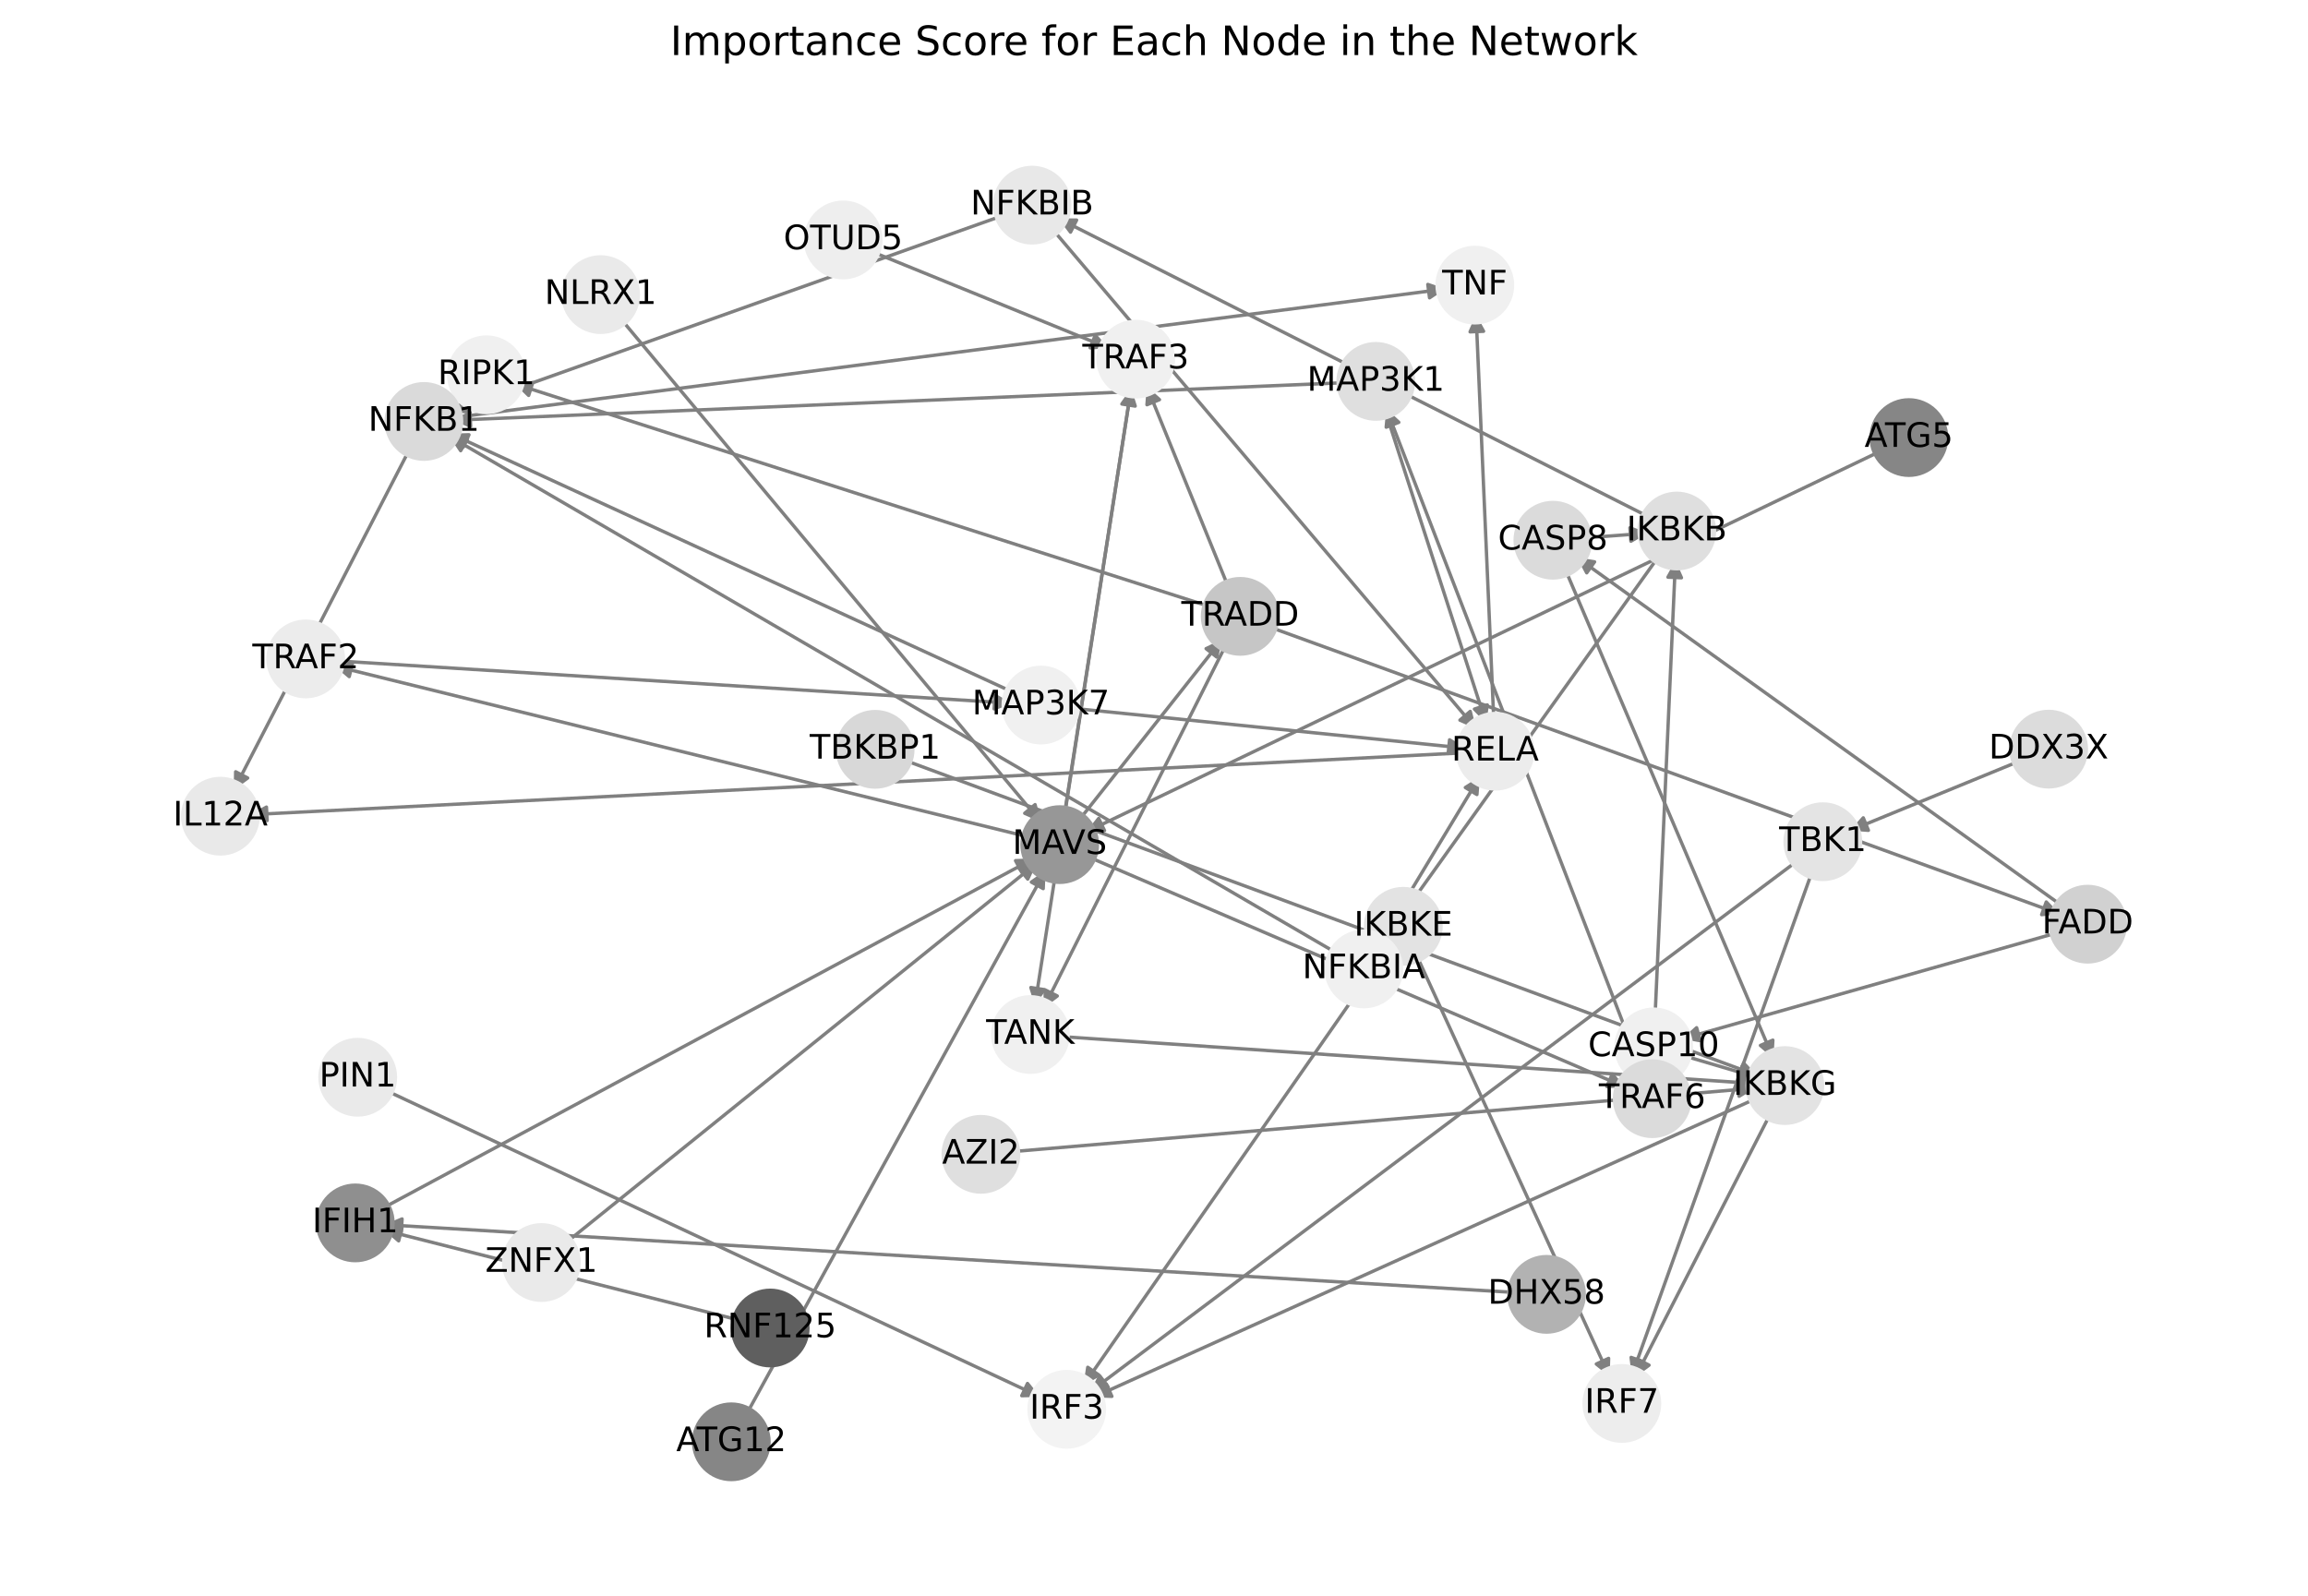 <?xml version="1.0" encoding="utf-8" standalone="no"?>
<!DOCTYPE svg PUBLIC "-//W3C//DTD SVG 1.1//EN"
  "http://www.w3.org/Graphics/SVG/1.1/DTD/svg11.dtd">
<!-- Created with matplotlib (https://matplotlib.org/) -->
<svg height="473.038pt" version="1.1" viewBox="0 0 684 473.038" width="684pt" xmlns="http://www.w3.org/2000/svg" xmlns:xlink="http://www.w3.org/1999/xlink">
 <defs>
  <style type="text/css">*{stroke-linecap:butt;stroke-linejoin:round;}</style>
 </defs>
 <g id="figure_1">
  <g id="patch_1">
   <path d="M 0 473.038 
L 684 473.038 
L 684 0 
L 0 0 
z
" style="fill:#ffffff;"/>
  </g>
  <g id="axes_1">
   <g id="patch_2">
    <path clip-path="url(#pc3b0d97b57)" d="M 112.914 358.37 
Q 209.669 306.407 305.438 254.972 
" style="fill:none;stroke:#808080;stroke-linecap:round;"/>
    <path clip-path="url(#pc3b0d97b57)" d="M 300.968 255.102 
L 305.438 254.972 
L 302.861 258.626 
L 300.968 255.102 
z
" style="fill:#808080;stroke:#808080;stroke-linecap:round;"/>
   </g>
   <g id="patch_3">
    <path clip-path="url(#pc3b0d97b57)" d="M 219.861 391.493 
Q 166.77 378.044 114.764 364.869 
" style="fill:none;stroke:#808080;stroke-linecap:round;"/>
    <path clip-path="url(#pc3b0d97b57)" d="M 118.15 367.79 
L 114.764 364.869 
L 119.132 363.913 
L 118.15 367.79 
z
" style="fill:#808080;stroke:#808080;stroke-linecap:round;"/>
   </g>
   <g id="patch_4">
    <path clip-path="url(#pc3b0d97b57)" d="M 315.39 241.788 
Q 325.317 178.394 335.071 116.105 
" style="fill:none;stroke:#808080;stroke-linecap:round;"/>
    <path clip-path="url(#pc3b0d97b57)" d="M 332.476 119.747 
L 335.071 116.105 
L 336.428 120.366 
L 332.476 119.747 
z
" style="fill:#808080;stroke:#808080;stroke-linecap:round;"/>
   </g>
   <g id="patch_5">
    <path clip-path="url(#pc3b0d97b57)" d="M 319.42 243.556 
Q 340.801 216.519 361.488 190.359 
" style="fill:none;stroke:#808080;stroke-linecap:round;"/>
    <path clip-path="url(#pc3b0d97b57)" d="M 357.438 192.256 
L 361.488 190.359 
L 360.576 194.737 
L 357.438 192.256 
z
" style="fill:#808080;stroke:#808080;stroke-linecap:round;"/>
   </g>
   <g id="patch_6">
    <path clip-path="url(#pc3b0d97b57)" d="M 305.639 248.275 
Q 202.324 222.825 100.094 197.643 
" style="fill:none;stroke:#808080;stroke-linecap:round;"/>
    <path clip-path="url(#pc3b0d97b57)" d="M 103.5 200.542 
L 100.094 197.643 
L 104.456 196.658 
L 103.5 200.542 
z
" style="fill:#808080;stroke:#808080;stroke-linecap:round;"/>
   </g>
   <g id="patch_7">
    <path clip-path="url(#pc3b0d97b57)" d="M 322.011 253.76 
Q 401.854 287.998 480.669 321.795 
" style="fill:none;stroke:#808080;stroke-linecap:round;"/>
    <path clip-path="url(#pc3b0d97b57)" d="M 477.781 318.381 
L 480.669 321.795 
L 476.205 322.057 
L 477.781 318.381 
z
" style="fill:#808080;stroke:#808080;stroke-linecap:round;"/>
   </g>
   <g id="patch_8">
    <path clip-path="url(#pc3b0d97b57)" d="M 257.906 74.389 
Q 293.234 88.783 327.526 102.756 
" style="fill:none;stroke:#808080;stroke-linecap:round;"/>
    <path clip-path="url(#pc3b0d97b57)" d="M 324.577 99.395 
L 327.526 102.756 
L 323.067 103.099 
L 324.577 99.395 
z
" style="fill:#808080;stroke:#808080;stroke-linecap:round;"/>
   </g>
   <g id="patch_9">
    <path clip-path="url(#pc3b0d97b57)" d="M 335.249 115.002 
Q 320.974 206.535 306.871 296.963 
" style="fill:none;stroke:#808080;stroke-linecap:round;"/>
    <path clip-path="url(#pc3b0d97b57)" d="M 309.463 293.319 
L 306.871 296.963 
L 305.511 292.703 
L 309.463 293.319 
z
" style="fill:#808080;stroke:#808080;stroke-linecap:round;"/>
   </g>
   <g id="patch_10">
    <path clip-path="url(#pc3b0d97b57)" d="M 410.932 281.659 
Q 366.01 346.135 321.726 409.693 
" style="fill:none;stroke:#808080;stroke-linecap:round;"/>
    <path clip-path="url(#pc3b0d97b57)" d="M 325.654 407.555 
L 321.726 409.693 
L 322.372 405.268 
L 325.654 407.555 
z
" style="fill:#808080;stroke:#808080;stroke-linecap:round;"/>
   </g>
   <g id="patch_11">
    <path clip-path="url(#pc3b0d97b57)" d="M 419.49 282.43 
Q 448.266 345.27 476.576 407.094 
" style="fill:none;stroke:#808080;stroke-linecap:round;"/>
    <path clip-path="url(#pc3b0d97b57)" d="M 476.729 402.624 
L 476.576 407.094 
L 473.093 404.29 
L 476.729 402.624 
z
" style="fill:#808080;stroke:#808080;stroke-linecap:round;"/>
   </g>
   <g id="patch_12">
    <path clip-path="url(#pc3b0d97b57)" d="M 314.005 307.211 
Q 417.159 314.195 519.198 321.103 
" style="fill:none;stroke:#808080;stroke-linecap:round;"/>
    <path clip-path="url(#pc3b0d97b57)" d="M 515.342 318.838 
L 519.198 321.103 
L 515.072 322.829 
L 515.342 318.838 
z
" style="fill:#808080;stroke:#808080;stroke-linecap:round;"/>
   </g>
   <g id="patch_13">
    <path clip-path="url(#pc3b0d97b57)" d="M 299.328 341.402 
Q 409.827 331.952 519.212 322.597 
" style="fill:none;stroke:#808080;stroke-linecap:round;"/>
    <path clip-path="url(#pc3b0d97b57)" d="M 515.056 320.946 
L 519.212 322.597 
L 515.397 324.931 
L 515.056 320.946 
z
" style="fill:#808080;stroke:#808080;stroke-linecap:round;"/>
   </g>
   <g id="patch_14">
    <path clip-path="url(#pc3b0d97b57)" d="M 267.482 225.102 
Q 394.159 271.932 519.788 318.375 
" style="fill:none;stroke:#808080;stroke-linecap:round;"/>
    <path clip-path="url(#pc3b0d97b57)" d="M 516.729 315.112 
L 519.788 318.375 
L 515.342 318.864 
L 516.729 315.112 
z
" style="fill:#808080;stroke:#808080;stroke-linecap:round;"/>
   </g>
   <g id="patch_15">
    <path clip-path="url(#pc3b0d97b57)" d="M 611.66 268.874 
Q 539.456 217.025 468.16 165.827 
" style="fill:none;stroke:#808080;stroke-linecap:round;"/>
    <path clip-path="url(#pc3b0d97b57)" d="M 470.243 169.784 
L 468.16 165.827 
L 472.576 166.535 
L 470.243 169.784 
z
" style="fill:#808080;stroke:#808080;stroke-linecap:round;"/>
   </g>
   <g id="patch_16">
    <path clip-path="url(#pc3b0d97b57)" d="M 610.362 276.282 
Q 554.397 292.107 499.507 307.628 
" style="fill:none;stroke:#808080;stroke-linecap:round;"/>
    <path clip-path="url(#pc3b0d97b57)" d="M 503.9 308.464 
L 499.507 307.628 
L 502.812 304.615 
L 503.9 308.464 
z
" style="fill:#808080;stroke:#808080;stroke-linecap:round;"/>
   </g>
   <g id="patch_17">
    <path clip-path="url(#pc3b0d97b57)" d="M 468.852 159.481 
Q 478.575 158.761 487.182 158.123 
" style="fill:none;stroke:#808080;stroke-linecap:round;"/>
    <path clip-path="url(#pc3b0d97b57)" d="M 483.045 156.424 
L 487.182 158.123 
L 483.341 160.413 
L 483.045 156.424 
z
" style="fill:#808080;stroke:#808080;stroke-linecap:round;"/>
   </g>
   <g id="patch_18">
    <path clip-path="url(#pc3b0d97b57)" d="M 463.605 168.091 
Q 494.585 240.942 525.129 312.765 
" style="fill:none;stroke:#808080;stroke-linecap:round;"/>
    <path clip-path="url(#pc3b0d97b57)" d="M 525.404 308.301 
L 525.129 312.765 
L 521.723 309.867 
L 525.404 308.301 
z
" style="fill:#808080;stroke:#808080;stroke-linecap:round;"/>
   </g>
   <g id="patch_19">
    <path clip-path="url(#pc3b0d97b57)" d="M 490.483 301.634 
Q 493.514 233.842 496.495 167.166 
" style="fill:none;stroke:#808080;stroke-linecap:round;"/>
    <path clip-path="url(#pc3b0d97b57)" d="M 494.318 171.073 
L 496.495 167.166 
L 498.314 171.251 
L 494.318 171.073 
z
" style="fill:#808080;stroke:#808080;stroke-linecap:round;"/>
   </g>
   <g id="patch_20">
    <path clip-path="url(#pc3b0d97b57)" d="M 498.402 312.742 
Q 509.526 316.027 519.577 318.995 
" style="fill:none;stroke:#808080;stroke-linecap:round;"/>
    <path clip-path="url(#pc3b0d97b57)" d="M 516.307 315.944 
L 519.577 318.995 
L 515.175 319.78 
L 516.307 315.944 
z
" style="fill:#808080;stroke:#808080;stroke-linecap:round;"/>
   </g>
   <g id="patch_21">
    <path clip-path="url(#pc3b0d97b57)" d="M 486.541 317.567 
Q 448.69 219.345 411.242 122.165 
" style="fill:none;stroke:#808080;stroke-linecap:round;"/>
    <path clip-path="url(#pc3b0d97b57)" d="M 410.814 126.617 
L 411.242 122.165 
L 414.546 125.179 
L 410.814 126.617 
z
" style="fill:#808080;stroke:#808080;stroke-linecap:round;"/>
   </g>
   <g id="patch_22">
    <path clip-path="url(#pc3b0d97b57)" d="M 489.203 153.493 
Q 401.4 109.103 314.595 65.218 
" style="fill:none;stroke:#808080;stroke-linecap:round;"/>
    <path clip-path="url(#pc3b0d97b57)" d="M 317.262 68.807 
L 314.595 65.218 
L 319.067 65.237 
L 317.262 68.807 
z
" style="fill:#808080;stroke:#808080;stroke-linecap:round;"/>
   </g>
   <g id="patch_23">
    <path clip-path="url(#pc3b0d97b57)" d="M 491.896 164.446 
Q 450.555 222.295 409.865 279.234 
" style="fill:none;stroke:#808080;stroke-linecap:round;"/>
    <path clip-path="url(#pc3b0d97b57)" d="M 413.818 277.143 
L 409.865 279.234 
L 410.563 274.817 
L 413.818 277.143 
z
" style="fill:#808080;stroke:#808080;stroke-linecap:round;"/>
   </g>
   <g id="patch_24">
    <path clip-path="url(#pc3b0d97b57)" d="M 521.061 325.323 
Q 422.546 369.74 325.05 413.698 
" style="fill:none;stroke:#808080;stroke-linecap:round;"/>
    <path clip-path="url(#pc3b0d97b57)" d="M 329.519 413.877 
L 325.05 413.698 
L 327.875 410.23 
L 329.519 413.877 
z
" style="fill:#808080;stroke:#808080;stroke-linecap:round;"/>
   </g>
   <g id="patch_25">
    <path clip-path="url(#pc3b0d97b57)" d="M 525.003 329.473 
Q 504.8 368.873 485.107 407.279 
" style="fill:none;stroke:#808080;stroke-linecap:round;"/>
    <path clip-path="url(#pc3b0d97b57)" d="M 488.712 404.632 
L 485.107 407.279 
L 485.153 402.807 
L 488.712 404.632 
z
" style="fill:#808080;stroke:#808080;stroke-linecap:round;"/>
   </g>
   <g id="patch_26">
    <path clip-path="url(#pc3b0d97b57)" d="M 533.287 254.682 
Q 428.176 333.599 323.958 411.844 
" style="fill:none;stroke:#808080;stroke-linecap:round;"/>
    <path clip-path="url(#pc3b0d97b57)" d="M 328.358 411.042 
L 323.958 411.844 
L 325.956 407.843 
L 328.358 411.042 
z
" style="fill:#808080;stroke:#808080;stroke-linecap:round;"/>
   </g>
   <g id="patch_27">
    <path clip-path="url(#pc3b0d97b57)" d="M 537.294 257.637 
Q 510.429 332.731 483.94 406.773 
" style="fill:none;stroke:#808080;stroke-linecap:round;"/>
    <path clip-path="url(#pc3b0d97b57)" d="M 487.17 403.681 
L 483.94 406.773 
L 483.404 402.333 
L 487.17 403.681 
z
" style="fill:#808080;stroke:#808080;stroke-linecap:round;"/>
   </g>
   <g id="patch_28">
    <path clip-path="url(#pc3b0d97b57)" d="M 449.685 383.127 
Q 281.808 373.057 115.048 363.053 
" style="fill:none;stroke:#808080;stroke-linecap:round;"/>
    <path clip-path="url(#pc3b0d97b57)" d="M 118.921 365.289 
L 115.048 363.053 
L 119.161 361.297 
L 118.921 365.289 
z
" style="fill:#808080;stroke:#808080;stroke-linecap:round;"/>
   </g>
   <g id="patch_29">
    <path clip-path="url(#pc3b0d97b57)" d="M 557.909 133.439 
Q 439.885 190.021 322.869 246.119 
" style="fill:none;stroke:#808080;stroke-linecap:round;"/>
    <path clip-path="url(#pc3b0d97b57)" d="M 327.34 246.193 
L 322.869 246.119 
L 325.611 242.586 
L 327.34 246.193 
z
" style="fill:#808080;stroke:#808080;stroke-linecap:round;"/>
   </g>
   <g id="patch_30">
    <path clip-path="url(#pc3b0d97b57)" d="M 220.901 419.764 
Q 265.389 338.849 309.34 258.914 
" style="fill:none;stroke:#808080;stroke-linecap:round;"/>
    <path clip-path="url(#pc3b0d97b57)" d="M 305.66 261.455 
L 309.34 258.914 
L 309.165 263.382 
L 305.66 261.455 
z
" style="fill:#808080;stroke:#808080;stroke-linecap:round;"/>
   </g>
   <g id="patch_31">
    <path clip-path="url(#pc3b0d97b57)" d="M 183.551 93.974 
Q 246.026 168.835 307.784 242.838 
" style="fill:none;stroke:#808080;stroke-linecap:round;"/>
    <path clip-path="url(#pc3b0d97b57)" d="M 306.757 238.486 
L 307.784 242.838 
L 303.686 241.049 
L 306.757 238.486 
z
" style="fill:#808080;stroke:#808080;stroke-linecap:round;"/>
   </g>
   <g id="patch_32">
    <path clip-path="url(#pc3b0d97b57)" d="M 113.855 322.97 
Q 211.074 368.507 307.28 413.569 
" style="fill:none;stroke:#808080;stroke-linecap:round;"/>
    <path clip-path="url(#pc3b0d97b57)" d="M 304.506 410.061 
L 307.28 413.569 
L 302.81 413.684 
L 304.506 410.061 
z
" style="fill:#808080;stroke:#808080;stroke-linecap:round;"/>
   </g>
   <g id="patch_33">
    <path clip-path="url(#pc3b0d97b57)" d="M 364.295 174.662 
Q 352.069 144.566 340.264 115.506 
" style="fill:none;stroke:#808080;stroke-linecap:round;"/>
    <path clip-path="url(#pc3b0d97b57)" d="M 339.916 119.964 
L 340.264 115.506 
L 343.622 118.459 
L 339.916 119.964 
z
" style="fill:#808080;stroke:#808080;stroke-linecap:round;"/>
   </g>
   <g id="patch_34">
    <path clip-path="url(#pc3b0d97b57)" d="M 363.67 190.43 
Q 336.459 244.657 309.749 297.886 
" style="fill:none;stroke:#808080;stroke-linecap:round;"/>
    <path clip-path="url(#pc3b0d97b57)" d="M 313.331 295.208 
L 309.749 297.886 
L 309.756 293.414 
L 313.331 295.208 
z
" style="fill:#808080;stroke:#808080;stroke-linecap:round;"/>
   </g>
   <g id="patch_35">
    <path clip-path="url(#pc3b0d97b57)" d="M 375.698 185.646 
Q 493.127 228.307 609.505 270.587 
" style="fill:none;stroke:#808080;stroke-linecap:round;"/>
    <path clip-path="url(#pc3b0d97b57)" d="M 606.428 267.342 
L 609.505 270.587 
L 605.062 271.101 
L 606.428 267.342 
z
" style="fill:#808080;stroke:#808080;stroke-linecap:round;"/>
   </g>
   <g id="patch_36">
    <path clip-path="url(#pc3b0d97b57)" d="M 359.309 180.044 
Q 255.859 146.889 153.473 114.074 
" style="fill:none;stroke:#808080;stroke-linecap:round;"/>
    <path clip-path="url(#pc3b0d97b57)" d="M 156.671 117.199 
L 153.473 114.074 
L 157.892 113.39 
L 156.671 117.199 
z
" style="fill:#808080;stroke:#808080;stroke-linecap:round;"/>
   </g>
   <g id="patch_37">
    <path clip-path="url(#pc3b0d97b57)" d="M 599.126 225.33 
Q 573.676 235.764 549.261 245.774 
" style="fill:none;stroke:#808080;stroke-linecap:round;"/>
    <path clip-path="url(#pc3b0d97b57)" d="M 553.721 246.107 
L 549.261 245.774 
L 552.203 242.406 
L 553.721 246.107 
z
" style="fill:#808080;stroke:#808080;stroke-linecap:round;"/>
   </g>
   <g id="patch_38">
    <path clip-path="url(#pc3b0d97b57)" d="M 399.07 113.407 
Q 266.673 118.983 135.393 124.511 
" style="fill:none;stroke:#808080;stroke-linecap:round;"/>
    <path clip-path="url(#pc3b0d97b57)" d="M 139.474 126.341 
L 135.393 124.511 
L 139.306 122.345 
L 139.474 126.341 
z
" style="fill:#808080;stroke:#808080;stroke-linecap:round;"/>
   </g>
   <g id="patch_39">
    <path clip-path="url(#pc3b0d97b57)" d="M 410.385 121.282 
Q 425.414 167.852 440.1 213.358 
" style="fill:none;stroke:#808080;stroke-linecap:round;"/>
    <path clip-path="url(#pc3b0d97b57)" d="M 440.774 208.938 
L 440.1 213.358 
L 436.968 210.166 
L 440.774 208.938 
z
" style="fill:#808080;stroke:#808080;stroke-linecap:round;"/>
   </g>
   <g id="patch_40">
    <path clip-path="url(#pc3b0d97b57)" d="M 99.24 195.846 
Q 199.541 202.14 298.726 208.364 
" style="fill:none;stroke:#808080;stroke-linecap:round;"/>
    <path clip-path="url(#pc3b0d97b57)" d="M 294.86 206.117 
L 298.726 208.364 
L 294.609 210.109 
L 294.86 206.117 
z
" style="fill:#808080;stroke:#808080;stroke-linecap:round;"/>
   </g>
   <g id="patch_41">
    <path clip-path="url(#pc3b0d97b57)" d="M 300.614 205.358 
Q 217.055 166.949 134.512 129.006 
" style="fill:none;stroke:#808080;stroke-linecap:round;"/>
    <path clip-path="url(#pc3b0d97b57)" d="M 137.311 132.494 
L 134.512 129.006 
L 138.981 128.86 
L 137.311 132.494 
z
" style="fill:#808080;stroke:#808080;stroke-linecap:round;"/>
   </g>
   <g id="patch_42">
    <path clip-path="url(#pc3b0d97b57)" d="M 317.1 209.852 
Q 375.792 215.819 433.372 221.672 
" style="fill:none;stroke:#808080;stroke-linecap:round;"/>
    <path clip-path="url(#pc3b0d97b57)" d="M 429.595 219.278 
L 433.372 221.672 
L 429.19 223.257 
L 429.595 219.278 
z
" style="fill:#808080;stroke:#808080;stroke-linecap:round;"/>
   </g>
   <g id="patch_43">
    <path clip-path="url(#pc3b0d97b57)" d="M 167.183 368.775 
Q 237.245 312.279 306.436 256.486 
" style="fill:none;stroke:#808080;stroke-linecap:round;"/>
    <path clip-path="url(#pc3b0d97b57)" d="M 302.067 257.44 
L 306.436 256.486 
L 304.578 260.554 
L 302.067 257.44 
z
" style="fill:#808080;stroke:#808080;stroke-linecap:round;"/>
   </g>
   <g id="patch_44">
    <path clip-path="url(#pc3b0d97b57)" d="M 134.214 123.808 
Q 281.347 104.718 427.37 85.771 
" style="fill:none;stroke:#808080;stroke-linecap:round;"/>
    <path clip-path="url(#pc3b0d97b57)" d="M 423.146 84.302 
L 427.37 85.771 
L 423.661 88.269 
L 423.146 84.302 
z
" style="fill:#808080;stroke:#808080;stroke-linecap:round;"/>
   </g>
   <g id="patch_45">
    <path clip-path="url(#pc3b0d97b57)" d="M 121.66 132.617 
Q 95.467 183.42 69.786 233.229 
" style="fill:none;stroke:#808080;stroke-linecap:round;"/>
    <path clip-path="url(#pc3b0d97b57)" d="M 73.396 230.591 
L 69.786 233.229 
L 69.841 228.758 
L 73.396 230.591 
z
" style="fill:#808080;stroke:#808080;stroke-linecap:round;"/>
   </g>
   <g id="patch_46">
    <path clip-path="url(#pc3b0d97b57)" d="M 442.724 214.006 
Q 440.086 153.585 437.496 94.28 
" style="fill:none;stroke:#808080;stroke-linecap:round;"/>
    <path clip-path="url(#pc3b0d97b57)" d="M 435.673 98.363 
L 437.496 94.28 
L 439.669 98.189 
L 435.673 98.363 
z
" style="fill:#808080;stroke:#808080;stroke-linecap:round;"/>
   </g>
   <g id="patch_47">
    <path clip-path="url(#pc3b0d97b57)" d="M 434.452 223.102 
Q 254.203 232.29 75.071 241.421 
" style="fill:none;stroke:#808080;stroke-linecap:round;"/>
    <path clip-path="url(#pc3b0d97b57)" d="M 79.168 243.214 
L 75.071 241.421 
L 78.964 239.22 
L 79.168 243.214 
z
" style="fill:#808080;stroke:#808080;stroke-linecap:round;"/>
   </g>
   <g id="patch_48">
    <path clip-path="url(#pc3b0d97b57)" d="M 297.708 63.708 
Q 215.747 92.864 134.839 121.646 
" style="fill:none;stroke:#808080;stroke-linecap:round;"/>
    <path clip-path="url(#pc3b0d97b57)" d="M 139.278 122.189 
L 134.839 121.646 
L 137.937 118.421 
L 139.278 122.189 
z
" style="fill:#808080;stroke:#808080;stroke-linecap:round;"/>
   </g>
   <g id="patch_49">
    <path clip-path="url(#pc3b0d97b57)" d="M 311.469 67.412 
Q 374.485 141.733 436.777 215.202 
" style="fill:none;stroke:#808080;stroke-linecap:round;"/>
    <path clip-path="url(#pc3b0d97b57)" d="M 435.715 210.857 
L 436.777 215.202 
L 432.665 213.444 
L 435.715 210.857 
z
" style="fill:#808080;stroke:#808080;stroke-linecap:round;"/>
   </g>
   <g id="patch_50">
    <path clip-path="url(#pc3b0d97b57)" d="M 396.695 282.83 
Q 264.902 206.055 134.075 129.844 
" style="fill:none;stroke:#808080;stroke-linecap:round;"/>
    <path clip-path="url(#pc3b0d97b57)" d="M 136.525 133.586 
L 134.075 129.844 
L 138.538 130.129 
L 136.525 133.586 
z
" style="fill:#808080;stroke:#808080;stroke-linecap:round;"/>
   </g>
   <g id="patch_51">
    <path clip-path="url(#pc3b0d97b57)" d="M 408.653 279.774 
Q 423.641 254.925 438.052 231.033 
" style="fill:none;stroke:#808080;stroke-linecap:round;"/>
    <path clip-path="url(#pc3b0d97b57)" d="M 434.273 233.425 
L 438.052 231.033 
L 437.699 235.491 
L 434.273 233.425 
z
" style="fill:#808080;stroke:#808080;stroke-linecap:round;"/>
   </g>
   <g id="PathCollection_1">
    <defs>
     <path d="M 0 11.18 
C 2.965 11.18 5.809 10.002 7.906 7.906 
C 10.002 5.809 11.18 2.965 11.18 -0 
C 11.18 -2.965 10.002 -5.809 7.906 -7.906 
C 5.809 -10.002 2.965 -11.18 0 -11.18 
C -2.965 -11.18 -5.809 -10.002 -7.906 -7.906 
C -10.002 -5.809 -11.18 -2.965 -11.18 0 
C -11.18 2.965 -10.002 5.809 -7.906 7.906 
C -5.809 10.002 -2.965 11.18 0 11.18 
z
" id="C0_0_a7248323b4"/>
    </defs>
    <g clip-path="url(#pc3b0d97b57)">
     <use style="fill:#8f8f8f;stroke:#8f8f8f;" x="105.285" xlink:href="#C0_0_a7248323b4" y="362.468"/>
    </g>
    <g clip-path="url(#pc3b0d97b57)">
     <use style="fill:#5f5f5f;stroke:#5f5f5f;" x="228.256" xlink:href="#C0_0_a7248323b4" y="393.619"/>
    </g>
    <g clip-path="url(#pc3b0d97b57)">
     <use style="fill:#979797;stroke:#979797;" x="314.05" xlink:href="#C0_0_a7248323b4" y="250.347"/>
    </g>
    <g clip-path="url(#pc3b0d97b57)">
     <use style="fill:#eeeeee;stroke:#eeeeee;" x="249.886" xlink:href="#C0_0_a7248323b4" y="71.121"/>
    </g>
    <g clip-path="url(#pc3b0d97b57)">
     <use style="fill:#f0f0f0;stroke:#f0f0f0;" x="336.583" xlink:href="#C0_0_a7248323b4" y="106.447"/>
    </g>
    <g clip-path="url(#pc3b0d97b57)">
     <use style="fill:#f3f3f3;stroke:#f3f3f3;" x="316.136" xlink:href="#C0_0_a7248323b4" y="417.717"/>
    </g>
    <g clip-path="url(#pc3b0d97b57)">
     <use style="fill:#e3e3e3;stroke:#e3e3e3;" x="415.883" xlink:href="#C0_0_a7248323b4" y="274.553"/>
    </g>
    <g clip-path="url(#pc3b0d97b57)">
     <use style="fill:#ededed;stroke:#ededed;" x="480.646" xlink:href="#C0_0_a7248323b4" y="415.98"/>
    </g>
    <g clip-path="url(#pc3b0d97b57)">
     <use style="fill:#f0f0f0;stroke:#f0f0f0;" x="305.364" xlink:href="#C0_0_a7248323b4" y="306.626"/>
    </g>
    <g clip-path="url(#pc3b0d97b57)">
     <use style="fill:#dfdfdf;stroke:#dfdfdf;" x="290.701" xlink:href="#C0_0_a7248323b4" y="342.14"/>
    </g>
    <g clip-path="url(#pc3b0d97b57)">
     <use style="fill:#d8d8d8;stroke:#d8d8d8;" x="259.357" xlink:href="#C0_0_a7248323b4" y="222.099"/>
    </g>
    <g clip-path="url(#pc3b0d97b57)">
     <use style="fill:#d1d1d1;stroke:#d1d1d1;" x="618.694" xlink:href="#C0_0_a7248323b4" y="273.926"/>
    </g>
    <g clip-path="url(#pc3b0d97b57)">
     <use style="fill:#dbdbdb;stroke:#dbdbdb;" x="460.216" xlink:href="#C0_0_a7248323b4" y="160.122"/>
    </g>
    <g clip-path="url(#pc3b0d97b57)">
     <use style="fill:#f0f0f0;stroke:#f0f0f0;" x="490.096" xlink:href="#C0_0_a7248323b4" y="310.289"/>
    </g>
    <g clip-path="url(#pc3b0d97b57)">
     <use style="fill:#dbdbdb;stroke:#dbdbdb;" x="489.655" xlink:href="#C0_0_a7248323b4" y="325.648"/>
    </g>
    <g clip-path="url(#pc3b0d97b57)">
     <use style="fill:#dfdfdf;stroke:#dfdfdf;" x="496.931" xlink:href="#C0_0_a7248323b4" y="157.4"/>
    </g>
    <g clip-path="url(#pc3b0d97b57)">
     <use style="fill:#e3e3e3;stroke:#e3e3e3;" x="528.955" xlink:href="#C0_0_a7248323b4" y="321.764"/>
    </g>
    <g clip-path="url(#pc3b0d97b57)">
     <use style="fill:#e4e4e4;stroke:#e4e4e4;" x="540.211" xlink:href="#C0_0_a7248323b4" y="249.484"/>
    </g>
    <g clip-path="url(#pc3b0d97b57)">
     <use style="fill:#b2b2b2;stroke:#b2b2b2;" x="458.328" xlink:href="#C0_0_a7248323b4" y="383.646"/>
    </g>
    <g clip-path="url(#pc3b0d97b57)">
     <use style="fill:#868686;stroke:#868686;" x="565.716" xlink:href="#C0_0_a7248323b4" y="129.696"/>
    </g>
    <g clip-path="url(#pc3b0d97b57)">
     <use style="fill:#868686;stroke:#868686;" x="216.729" xlink:href="#C0_0_a7248323b4" y="427.351"/>
    </g>
    <g clip-path="url(#pc3b0d97b57)">
     <use style="fill:#eaeaea;stroke:#eaeaea;" x="178.002" xlink:href="#C0_0_a7248323b4" y="87.325"/>
    </g>
    <g clip-path="url(#pc3b0d97b57)">
     <use style="fill:#eaeaea;stroke:#eaeaea;" x="106.009" xlink:href="#C0_0_a7248323b4" y="319.295"/>
    </g>
    <g clip-path="url(#pc3b0d97b57)">
     <use style="fill:#c6c6c6;stroke:#c6c6c6;" x="367.555" xlink:href="#C0_0_a7248323b4" y="182.687"/>
    </g>
    <g clip-path="url(#pc3b0d97b57)">
     <use style="fill:#f0f0f0;stroke:#f0f0f0;" x="144.158" xlink:href="#C0_0_a7248323b4" y="111.089"/>
    </g>
    <g clip-path="url(#pc3b0d97b57)">
     <use style="fill:#dcdcdc;stroke:#dcdcdc;" x="607.137" xlink:href="#C0_0_a7248323b4" y="222.046"/>
    </g>
    <g clip-path="url(#pc3b0d97b57)">
     <use style="fill:#dfdfdf;stroke:#dfdfdf;" x="407.726" xlink:href="#C0_0_a7248323b4" y="113.042"/>
    </g>
    <g clip-path="url(#pc3b0d97b57)">
     <use style="fill:#ececec;stroke:#ececec;" x="90.599" xlink:href="#C0_0_a7248323b4" y="195.304"/>
    </g>
    <g clip-path="url(#pc3b0d97b57)">
     <use style="fill:#f0f0f0;stroke:#f0f0f0;" x="308.485" xlink:href="#C0_0_a7248323b4" y="208.976"/>
    </g>
    <g clip-path="url(#pc3b0d97b57)">
     <use style="fill:#f0f0f0;stroke:#f0f0f0;" x="437.07" xlink:href="#C0_0_a7248323b4" y="84.513"/>
    </g>
    <g clip-path="url(#pc3b0d97b57)">
     <use style="fill:#eaeaea;stroke:#eaeaea;" x="160.44" xlink:href="#C0_0_a7248323b4" y="374.212"/>
    </g>
    <g clip-path="url(#pc3b0d97b57)">
     <use style="fill:#dadada;stroke:#dadada;" x="125.627" xlink:href="#C0_0_a7248323b4" y="124.923"/>
    </g>
    <g clip-path="url(#pc3b0d97b57)">
     <use style="fill:#ececec;stroke:#ececec;" x="443.102" xlink:href="#C0_0_a7248323b4" y="222.661"/>
    </g>
    <g clip-path="url(#pc3b0d97b57)">
     <use style="fill:#e8e8e8;stroke:#e8e8e8;" x="305.868" xlink:href="#C0_0_a7248323b4" y="60.805"/>
    </g>
    <g clip-path="url(#pc3b0d97b57)">
     <use style="fill:#f0f0f0;stroke:#f0f0f0;" x="404.18" xlink:href="#C0_0_a7248323b4" y="287.19"/>
    </g>
    <g clip-path="url(#pc3b0d97b57)">
     <use style="fill:#e9e9e9;stroke:#e9e9e9;" x="65.306" xlink:href="#C0_0_a7248323b4" y="241.918"/>
    </g>
   </g>
   <g id="text_1">
    <g clip-path="url(#pc3b0d97b57)">
     <!-- IFIH1 -->
     <g transform="translate(92.517 365.227)scale(0.1 -0.1)">
      <defs>
       <path d="M 9.812 72.906 
L 19.672 72.906 
L 19.672 0 
L 9.812 0 
z
" id="DejaVuSans-73"/>
       <path d="M 9.812 72.906 
L 51.703 72.906 
L 51.703 64.594 
L 19.672 64.594 
L 19.672 43.109 
L 48.578 43.109 
L 48.578 34.812 
L 19.672 34.812 
L 19.672 0 
L 9.812 0 
z
" id="DejaVuSans-70"/>
       <path d="M 9.812 72.906 
L 19.672 72.906 
L 19.672 43.016 
L 55.516 43.016 
L 55.516 72.906 
L 65.375 72.906 
L 65.375 0 
L 55.516 0 
L 55.516 34.719 
L 19.672 34.719 
L 19.672 0 
L 9.812 0 
z
" id="DejaVuSans-72"/>
       <path d="M 12.406 8.297 
L 28.516 8.297 
L 28.516 63.922 
L 10.984 60.406 
L 10.984 69.391 
L 28.422 72.906 
L 38.281 72.906 
L 38.281 8.297 
L 54.391 8.297 
L 54.391 0 
L 12.406 0 
z
" id="DejaVuSans-49"/>
      </defs>
      <use xlink:href="#DejaVuSans-73"/>
      <use x="29.492" xlink:href="#DejaVuSans-70"/>
      <use x="87.012" xlink:href="#DejaVuSans-73"/>
      <use x="116.504" xlink:href="#DejaVuSans-72"/>
      <use x="191.699" xlink:href="#DejaVuSans-49"/>
     </g>
    </g>
   </g>
   <g id="text_2">
    <g clip-path="url(#pc3b0d97b57)">
     <!-- RNF125 -->
     <g transform="translate(208.621 396.379)scale(0.1 -0.1)">
      <defs>
       <path d="M 44.391 34.188 
Q 47.562 33.109 50.562 29.594 
Q 53.562 26.078 56.594 19.922 
L 66.609 0 
L 56 0 
L 46.688 18.703 
Q 43.062 26.031 39.672 28.422 
Q 36.281 30.812 30.422 30.812 
L 19.672 30.812 
L 19.672 0 
L 9.812 0 
L 9.812 72.906 
L 32.078 72.906 
Q 44.578 72.906 50.734 67.672 
Q 56.891 62.453 56.891 51.906 
Q 56.891 45.016 53.688 40.469 
Q 50.484 35.938 44.391 34.188 
z
M 19.672 64.797 
L 19.672 38.922 
L 32.078 38.922 
Q 39.203 38.922 42.844 42.219 
Q 46.484 45.516 46.484 51.906 
Q 46.484 58.297 42.844 61.547 
Q 39.203 64.797 32.078 64.797 
z
" id="DejaVuSans-82"/>
       <path d="M 9.812 72.906 
L 23.094 72.906 
L 55.422 11.922 
L 55.422 72.906 
L 64.984 72.906 
L 64.984 0 
L 51.703 0 
L 19.391 60.984 
L 19.391 0 
L 9.812 0 
z
" id="DejaVuSans-78"/>
       <path d="M 19.188 8.297 
L 53.609 8.297 
L 53.609 0 
L 7.328 0 
L 7.328 8.297 
Q 12.938 14.109 22.625 23.891 
Q 32.328 33.688 34.812 36.531 
Q 39.547 41.844 41.422 45.531 
Q 43.312 49.219 43.312 52.781 
Q 43.312 58.594 39.234 62.25 
Q 35.156 65.922 28.609 65.922 
Q 23.969 65.922 18.812 64.312 
Q 13.672 62.703 7.812 59.422 
L 7.812 69.391 
Q 13.766 71.781 18.938 73 
Q 24.125 74.219 28.422 74.219 
Q 39.75 74.219 46.484 68.547 
Q 53.219 62.891 53.219 53.422 
Q 53.219 48.922 51.531 44.891 
Q 49.859 40.875 45.406 35.406 
Q 44.188 33.984 37.641 27.219 
Q 31.109 20.453 19.188 8.297 
z
" id="DejaVuSans-50"/>
       <path d="M 10.797 72.906 
L 49.516 72.906 
L 49.516 64.594 
L 19.828 64.594 
L 19.828 46.734 
Q 21.969 47.469 24.109 47.828 
Q 26.266 48.188 28.422 48.188 
Q 40.625 48.188 47.75 41.5 
Q 54.891 34.812 54.891 23.391 
Q 54.891 11.625 47.562 5.094 
Q 40.234 -1.422 26.906 -1.422 
Q 22.312 -1.422 17.547 -0.641 
Q 12.797 0.141 7.719 1.703 
L 7.719 11.625 
Q 12.109 9.234 16.797 8.062 
Q 21.484 6.891 26.703 6.891 
Q 35.156 6.891 40.078 11.328 
Q 45.016 15.766 45.016 23.391 
Q 45.016 31 40.078 35.438 
Q 35.156 39.891 26.703 39.891 
Q 22.75 39.891 18.812 39.016 
Q 14.891 38.141 10.797 36.281 
z
" id="DejaVuSans-53"/>
      </defs>
      <use xlink:href="#DejaVuSans-82"/>
      <use x="69.482" xlink:href="#DejaVuSans-78"/>
      <use x="144.287" xlink:href="#DejaVuSans-70"/>
      <use x="201.807" xlink:href="#DejaVuSans-49"/>
      <use x="265.43" xlink:href="#DejaVuSans-50"/>
      <use x="329.053" xlink:href="#DejaVuSans-53"/>
     </g>
    </g>
   </g>
   <g id="text_3">
    <g clip-path="url(#pc3b0d97b57)">
     <!-- MAVS -->
     <g transform="translate(300.04 253.106)scale(0.1 -0.1)">
      <defs>
       <path d="M 9.812 72.906 
L 24.516 72.906 
L 43.109 23.297 
L 61.812 72.906 
L 76.516 72.906 
L 76.516 0 
L 66.891 0 
L 66.891 64.016 
L 48.094 14.016 
L 38.188 14.016 
L 19.391 64.016 
L 19.391 0 
L 9.812 0 
z
" id="DejaVuSans-77"/>
       <path d="M 34.188 63.188 
L 20.797 26.906 
L 47.609 26.906 
z
M 28.609 72.906 
L 39.797 72.906 
L 67.578 0 
L 57.328 0 
L 50.688 18.703 
L 17.828 18.703 
L 11.188 0 
L 0.781 0 
z
" id="DejaVuSans-65"/>
       <path d="M 28.609 0 
L 0.781 72.906 
L 11.078 72.906 
L 34.188 11.531 
L 57.328 72.906 
L 67.578 72.906 
L 39.797 0 
z
" id="DejaVuSans-86"/>
       <path d="M 53.516 70.516 
L 53.516 60.891 
Q 47.906 63.578 42.922 64.891 
Q 37.938 66.219 33.297 66.219 
Q 25.25 66.219 20.875 63.094 
Q 16.5 59.969 16.5 54.203 
Q 16.5 49.359 19.406 46.891 
Q 22.312 44.438 30.422 42.922 
L 36.375 41.703 
Q 47.406 39.594 52.656 34.297 
Q 57.906 29 57.906 20.125 
Q 57.906 9.516 50.797 4.047 
Q 43.703 -1.422 29.984 -1.422 
Q 24.812 -1.422 18.969 -0.25 
Q 13.141 0.922 6.891 3.219 
L 6.891 13.375 
Q 12.891 10.016 18.656 8.297 
Q 24.422 6.594 29.984 6.594 
Q 38.422 6.594 43.016 9.906 
Q 47.609 13.234 47.609 19.391 
Q 47.609 24.75 44.312 27.781 
Q 41.016 30.812 33.5 32.328 
L 27.484 33.5 
Q 16.453 35.688 11.516 40.375 
Q 6.594 45.062 6.594 53.422 
Q 6.594 63.094 13.406 68.656 
Q 20.219 74.219 32.172 74.219 
Q 37.312 74.219 42.625 73.281 
Q 47.953 72.359 53.516 70.516 
z
" id="DejaVuSans-83"/>
      </defs>
      <use xlink:href="#DejaVuSans-77"/>
      <use x="86.279" xlink:href="#DejaVuSans-65"/>
      <use x="148.312" xlink:href="#DejaVuSans-86"/>
      <use x="216.721" xlink:href="#DejaVuSans-83"/>
     </g>
    </g>
   </g>
   <g id="text_4">
    <g clip-path="url(#pc3b0d97b57)">
     <!-- OTUD5 -->
     <g transform="translate(232.206 73.88)scale(0.1 -0.1)">
      <defs>
       <path d="M 39.406 66.219 
Q 28.656 66.219 22.328 58.203 
Q 16.016 50.203 16.016 36.375 
Q 16.016 22.609 22.328 14.594 
Q 28.656 6.594 39.406 6.594 
Q 50.141 6.594 56.422 14.594 
Q 62.703 22.609 62.703 36.375 
Q 62.703 50.203 56.422 58.203 
Q 50.141 66.219 39.406 66.219 
z
M 39.406 74.219 
Q 54.734 74.219 63.906 63.938 
Q 73.094 53.656 73.094 36.375 
Q 73.094 19.141 63.906 8.859 
Q 54.734 -1.422 39.406 -1.422 
Q 24.031 -1.422 14.812 8.828 
Q 5.609 19.094 5.609 36.375 
Q 5.609 53.656 14.812 63.938 
Q 24.031 74.219 39.406 74.219 
z
" id="DejaVuSans-79"/>
       <path d="M -0.297 72.906 
L 61.375 72.906 
L 61.375 64.594 
L 35.5 64.594 
L 35.5 0 
L 25.594 0 
L 25.594 64.594 
L -0.297 64.594 
z
" id="DejaVuSans-84"/>
       <path d="M 8.688 72.906 
L 18.609 72.906 
L 18.609 28.609 
Q 18.609 16.891 22.844 11.734 
Q 27.094 6.594 36.625 6.594 
Q 46.094 6.594 50.344 11.734 
Q 54.594 16.891 54.594 28.609 
L 54.594 72.906 
L 64.5 72.906 
L 64.5 27.391 
Q 64.5 13.141 57.438 5.859 
Q 50.391 -1.422 36.625 -1.422 
Q 22.797 -1.422 15.734 5.859 
Q 8.688 13.141 8.688 27.391 
z
" id="DejaVuSans-85"/>
       <path d="M 19.672 64.797 
L 19.672 8.109 
L 31.594 8.109 
Q 46.688 8.109 53.688 14.938 
Q 60.688 21.781 60.688 36.531 
Q 60.688 51.172 53.688 57.984 
Q 46.688 64.797 31.594 64.797 
z
M 9.812 72.906 
L 30.078 72.906 
Q 51.266 72.906 61.172 64.094 
Q 71.094 55.281 71.094 36.531 
Q 71.094 17.672 61.125 8.828 
Q 51.172 0 30.078 0 
L 9.812 0 
z
" id="DejaVuSans-68"/>
      </defs>
      <use xlink:href="#DejaVuSans-79"/>
      <use x="78.711" xlink:href="#DejaVuSans-84"/>
      <use x="139.795" xlink:href="#DejaVuSans-85"/>
      <use x="212.988" xlink:href="#DejaVuSans-68"/>
      <use x="289.99" xlink:href="#DejaVuSans-53"/>
     </g>
    </g>
   </g>
   <g id="text_5">
    <g clip-path="url(#pc3b0d97b57)">
     <!-- TRAF3 -->
     <g transform="translate(320.778 109.206)scale(0.1 -0.1)">
      <defs>
       <path d="M 40.578 39.312 
Q 47.656 37.797 51.625 33 
Q 55.609 28.219 55.609 21.188 
Q 55.609 10.406 48.188 4.484 
Q 40.766 -1.422 27.094 -1.422 
Q 22.516 -1.422 17.656 -0.516 
Q 12.797 0.391 7.625 2.203 
L 7.625 11.719 
Q 11.719 9.328 16.594 8.109 
Q 21.484 6.891 26.812 6.891 
Q 36.078 6.891 40.938 10.547 
Q 45.797 14.203 45.797 21.188 
Q 45.797 27.641 41.281 31.266 
Q 36.766 34.906 28.719 34.906 
L 20.219 34.906 
L 20.219 43.016 
L 29.109 43.016 
Q 36.375 43.016 40.234 45.922 
Q 44.094 48.828 44.094 54.297 
Q 44.094 59.906 40.109 62.906 
Q 36.141 65.922 28.719 65.922 
Q 24.656 65.922 20.016 65.031 
Q 15.375 64.156 9.812 62.312 
L 9.812 71.094 
Q 15.438 72.656 20.344 73.438 
Q 25.25 74.219 29.594 74.219 
Q 40.828 74.219 47.359 69.109 
Q 53.906 64.016 53.906 55.328 
Q 53.906 49.266 50.438 45.094 
Q 46.969 40.922 40.578 39.312 
z
" id="DejaVuSans-51"/>
      </defs>
      <use xlink:href="#DejaVuSans-84"/>
      <use x="61.084" xlink:href="#DejaVuSans-82"/>
      <use x="126.566" xlink:href="#DejaVuSans-65"/>
      <use x="194.975" xlink:href="#DejaVuSans-70"/>
      <use x="252.494" xlink:href="#DejaVuSans-51"/>
     </g>
    </g>
   </g>
   <g id="text_6">
    <g clip-path="url(#pc3b0d97b57)">
     <!-- IRF3 -->
     <g transform="translate(305.13 420.476)scale(0.1 -0.1)">
      <use xlink:href="#DejaVuSans-73"/>
      <use x="29.492" xlink:href="#DejaVuSans-82"/>
      <use x="98.975" xlink:href="#DejaVuSans-70"/>
      <use x="156.494" xlink:href="#DejaVuSans-51"/>
     </g>
    </g>
   </g>
   <g id="text_7">
    <g clip-path="url(#pc3b0d97b57)">
     <!-- IKBKE -->
     <g transform="translate(401.261 277.313)scale(0.1 -0.1)">
      <defs>
       <path d="M 9.812 72.906 
L 19.672 72.906 
L 19.672 42.094 
L 52.391 72.906 
L 65.094 72.906 
L 28.906 38.922 
L 67.672 0 
L 54.688 0 
L 19.672 35.109 
L 19.672 0 
L 9.812 0 
z
" id="DejaVuSans-75"/>
       <path d="M 19.672 34.812 
L 19.672 8.109 
L 35.5 8.109 
Q 43.453 8.109 47.281 11.406 
Q 51.125 14.703 51.125 21.484 
Q 51.125 28.328 47.281 31.562 
Q 43.453 34.812 35.5 34.812 
z
M 19.672 64.797 
L 19.672 42.828 
L 34.281 42.828 
Q 41.5 42.828 45.031 45.531 
Q 48.578 48.25 48.578 53.812 
Q 48.578 59.328 45.031 62.062 
Q 41.5 64.797 34.281 64.797 
z
M 9.812 72.906 
L 35.016 72.906 
Q 46.297 72.906 52.391 68.219 
Q 58.5 63.531 58.5 54.891 
Q 58.5 48.188 55.375 44.234 
Q 52.25 40.281 46.188 39.312 
Q 53.469 37.75 57.5 32.781 
Q 61.531 27.828 61.531 20.406 
Q 61.531 10.641 54.891 5.312 
Q 48.25 0 35.984 0 
L 9.812 0 
z
" id="DejaVuSans-66"/>
       <path d="M 9.812 72.906 
L 55.906 72.906 
L 55.906 64.594 
L 19.672 64.594 
L 19.672 43.016 
L 54.391 43.016 
L 54.391 34.719 
L 19.672 34.719 
L 19.672 8.297 
L 56.781 8.297 
L 56.781 0 
L 9.812 0 
z
" id="DejaVuSans-69"/>
      </defs>
      <use xlink:href="#DejaVuSans-73"/>
      <use x="29.492" xlink:href="#DejaVuSans-75"/>
      <use x="95.068" xlink:href="#DejaVuSans-66"/>
      <use x="163.672" xlink:href="#DejaVuSans-75"/>
      <use x="229.248" xlink:href="#DejaVuSans-69"/>
     </g>
    </g>
   </g>
   <g id="text_8">
    <g clip-path="url(#pc3b0d97b57)">
     <!-- IRF7 -->
     <g transform="translate(469.639 418.74)scale(0.1 -0.1)">
      <defs>
       <path d="M 8.203 72.906 
L 55.078 72.906 
L 55.078 68.703 
L 28.609 0 
L 18.312 0 
L 43.219 64.594 
L 8.203 64.594 
z
" id="DejaVuSans-55"/>
      </defs>
      <use xlink:href="#DejaVuSans-73"/>
      <use x="29.492" xlink:href="#DejaVuSans-82"/>
      <use x="98.975" xlink:href="#DejaVuSans-70"/>
      <use x="156.494" xlink:href="#DejaVuSans-55"/>
     </g>
    </g>
   </g>
   <g id="text_9">
    <g clip-path="url(#pc3b0d97b57)">
     <!-- TANK -->
     <g transform="translate(292.257 309.386)scale(0.1 -0.1)">
      <use xlink:href="#DejaVuSans-84"/>
      <use x="53.334" xlink:href="#DejaVuSans-65"/>
      <use x="121.742" xlink:href="#DejaVuSans-78"/>
      <use x="196.547" xlink:href="#DejaVuSans-75"/>
     </g>
    </g>
   </g>
   <g id="text_10">
    <g clip-path="url(#pc3b0d97b57)">
     <!-- AZI2 -->
     <g transform="translate(279.199 344.899)scale(0.1 -0.1)">
      <defs>
       <path d="M 5.609 72.906 
L 62.891 72.906 
L 62.891 65.375 
L 16.797 8.297 
L 64.016 8.297 
L 64.016 0 
L 4.5 0 
L 4.5 7.516 
L 50.594 64.594 
L 5.609 64.594 
z
" id="DejaVuSans-90"/>
      </defs>
      <use xlink:href="#DejaVuSans-65"/>
      <use x="68.408" xlink:href="#DejaVuSans-90"/>
      <use x="136.914" xlink:href="#DejaVuSans-73"/>
      <use x="166.406" xlink:href="#DejaVuSans-50"/>
     </g>
    </g>
   </g>
   <g id="text_11">
    <g clip-path="url(#pc3b0d97b57)">
     <!-- TBKBP1 -->
     <g transform="translate(239.968 224.858)scale(0.1 -0.1)">
      <defs>
       <path d="M 19.672 64.797 
L 19.672 37.406 
L 32.078 37.406 
Q 38.969 37.406 42.719 40.969 
Q 46.484 44.531 46.484 51.125 
Q 46.484 57.672 42.719 61.234 
Q 38.969 64.797 32.078 64.797 
z
M 9.812 72.906 
L 32.078 72.906 
Q 44.344 72.906 50.609 67.359 
Q 56.891 61.812 56.891 51.125 
Q 56.891 40.328 50.609 34.812 
Q 44.344 29.297 32.078 29.297 
L 19.672 29.297 
L 19.672 0 
L 9.812 0 
z
" id="DejaVuSans-80"/>
      </defs>
      <use xlink:href="#DejaVuSans-84"/>
      <use x="61.084" xlink:href="#DejaVuSans-66"/>
      <use x="129.688" xlink:href="#DejaVuSans-75"/>
      <use x="195.264" xlink:href="#DejaVuSans-66"/>
      <use x="263.867" xlink:href="#DejaVuSans-80"/>
      <use x="324.17" xlink:href="#DejaVuSans-49"/>
     </g>
    </g>
   </g>
   <g id="text_12">
    <g clip-path="url(#pc3b0d97b57)">
     <!-- FADD -->
     <g transform="translate(605.154 276.685)scale(0.1 -0.1)">
      <use xlink:href="#DejaVuSans-70"/>
      <use x="48.395" xlink:href="#DejaVuSans-65"/>
      <use x="116.803" xlink:href="#DejaVuSans-68"/>
      <use x="193.805" xlink:href="#DejaVuSans-68"/>
     </g>
    </g>
   </g>
   <g id="text_13">
    <g clip-path="url(#pc3b0d97b57)">
     <!-- CASP8 -->
     <g transform="translate(443.934 162.881)scale(0.1 -0.1)">
      <defs>
       <path d="M 64.406 67.281 
L 64.406 56.891 
Q 59.422 61.531 53.781 63.812 
Q 48.141 66.109 41.797 66.109 
Q 29.297 66.109 22.656 58.469 
Q 16.016 50.828 16.016 36.375 
Q 16.016 21.969 22.656 14.328 
Q 29.297 6.688 41.797 6.688 
Q 48.141 6.688 53.781 8.984 
Q 59.422 11.281 64.406 15.922 
L 64.406 5.609 
Q 59.234 2.094 53.438 0.328 
Q 47.656 -1.422 41.219 -1.422 
Q 24.656 -1.422 15.125 8.703 
Q 5.609 18.844 5.609 36.375 
Q 5.609 53.953 15.125 64.078 
Q 24.656 74.219 41.219 74.219 
Q 47.75 74.219 53.531 72.484 
Q 59.328 70.75 64.406 67.281 
z
" id="DejaVuSans-67"/>
       <path d="M 31.781 34.625 
Q 24.75 34.625 20.719 30.859 
Q 16.703 27.094 16.703 20.516 
Q 16.703 13.922 20.719 10.156 
Q 24.75 6.391 31.781 6.391 
Q 38.812 6.391 42.859 10.172 
Q 46.922 13.969 46.922 20.516 
Q 46.922 27.094 42.891 30.859 
Q 38.875 34.625 31.781 34.625 
z
M 21.922 38.812 
Q 15.578 40.375 12.031 44.719 
Q 8.5 49.078 8.5 55.328 
Q 8.5 64.062 14.719 69.141 
Q 20.953 74.219 31.781 74.219 
Q 42.672 74.219 48.875 69.141 
Q 55.078 64.062 55.078 55.328 
Q 55.078 49.078 51.531 44.719 
Q 48 40.375 41.703 38.812 
Q 48.828 37.156 52.797 32.312 
Q 56.781 27.484 56.781 20.516 
Q 56.781 9.906 50.312 4.234 
Q 43.844 -1.422 31.781 -1.422 
Q 19.734 -1.422 13.25 4.234 
Q 6.781 9.906 6.781 20.516 
Q 6.781 27.484 10.781 32.312 
Q 14.797 37.156 21.922 38.812 
z
M 18.312 54.391 
Q 18.312 48.734 21.844 45.562 
Q 25.391 42.391 31.781 42.391 
Q 38.141 42.391 41.719 45.562 
Q 45.312 48.734 45.312 54.391 
Q 45.312 60.062 41.719 63.234 
Q 38.141 66.406 31.781 66.406 
Q 25.391 66.406 21.844 63.234 
Q 18.312 60.062 18.312 54.391 
z
" id="DejaVuSans-56"/>
      </defs>
      <use xlink:href="#DejaVuSans-67"/>
      <use x="69.824" xlink:href="#DejaVuSans-65"/>
      <use x="138.232" xlink:href="#DejaVuSans-83"/>
      <use x="201.709" xlink:href="#DejaVuSans-80"/>
      <use x="262.012" xlink:href="#DejaVuSans-56"/>
     </g>
    </g>
   </g>
   <g id="text_14">
    <g clip-path="url(#pc3b0d97b57)">
     <!-- CASP10 -->
     <g transform="translate(470.632 313.049)scale(0.1 -0.1)">
      <defs>
       <path d="M 31.781 66.406 
Q 24.172 66.406 20.328 58.906 
Q 16.5 51.422 16.5 36.375 
Q 16.5 21.391 20.328 13.891 
Q 24.172 6.391 31.781 6.391 
Q 39.453 6.391 43.281 13.891 
Q 47.125 21.391 47.125 36.375 
Q 47.125 51.422 43.281 58.906 
Q 39.453 66.406 31.781 66.406 
z
M 31.781 74.219 
Q 44.047 74.219 50.516 64.516 
Q 56.984 54.828 56.984 36.375 
Q 56.984 17.969 50.516 8.266 
Q 44.047 -1.422 31.781 -1.422 
Q 19.531 -1.422 13.062 8.266 
Q 6.594 17.969 6.594 36.375 
Q 6.594 54.828 13.062 64.516 
Q 19.531 74.219 31.781 74.219 
z
" id="DejaVuSans-48"/>
      </defs>
      <use xlink:href="#DejaVuSans-67"/>
      <use x="69.824" xlink:href="#DejaVuSans-65"/>
      <use x="138.232" xlink:href="#DejaVuSans-83"/>
      <use x="201.709" xlink:href="#DejaVuSans-80"/>
      <use x="262.012" xlink:href="#DejaVuSans-49"/>
      <use x="325.635" xlink:href="#DejaVuSans-48"/>
     </g>
    </g>
   </g>
   <g id="text_15">
    <g clip-path="url(#pc3b0d97b57)">
     <!-- TRAF6 -->
     <g transform="translate(473.849 328.408)scale(0.1 -0.1)">
      <defs>
       <path d="M 33.016 40.375 
Q 26.375 40.375 22.484 35.828 
Q 18.609 31.297 18.609 23.391 
Q 18.609 15.531 22.484 10.953 
Q 26.375 6.391 33.016 6.391 
Q 39.656 6.391 43.531 10.953 
Q 47.406 15.531 47.406 23.391 
Q 47.406 31.297 43.531 35.828 
Q 39.656 40.375 33.016 40.375 
z
M 52.594 71.297 
L 52.594 62.312 
Q 48.875 64.062 45.094 64.984 
Q 41.312 65.922 37.594 65.922 
Q 27.828 65.922 22.672 59.328 
Q 17.531 52.734 16.797 39.406 
Q 19.672 43.656 24.016 45.922 
Q 28.375 48.188 33.594 48.188 
Q 44.578 48.188 50.953 41.516 
Q 57.328 34.859 57.328 23.391 
Q 57.328 12.156 50.688 5.359 
Q 44.047 -1.422 33.016 -1.422 
Q 20.359 -1.422 13.672 8.266 
Q 6.984 17.969 6.984 36.375 
Q 6.984 53.656 15.188 63.938 
Q 23.391 74.219 37.203 74.219 
Q 40.922 74.219 44.703 73.484 
Q 48.484 72.75 52.594 71.297 
z
" id="DejaVuSans-54"/>
      </defs>
      <use xlink:href="#DejaVuSans-84"/>
      <use x="61.084" xlink:href="#DejaVuSans-82"/>
      <use x="126.566" xlink:href="#DejaVuSans-65"/>
      <use x="194.975" xlink:href="#DejaVuSans-70"/>
      <use x="252.494" xlink:href="#DejaVuSans-54"/>
     </g>
    </g>
   </g>
   <g id="text_16">
    <g clip-path="url(#pc3b0d97b57)">
     <!-- IKBKB -->
     <g transform="translate(482.038 160.159)scale(0.1 -0.1)">
      <use xlink:href="#DejaVuSans-73"/>
      <use x="29.492" xlink:href="#DejaVuSans-75"/>
      <use x="95.068" xlink:href="#DejaVuSans-66"/>
      <use x="163.672" xlink:href="#DejaVuSans-75"/>
      <use x="229.248" xlink:href="#DejaVuSans-66"/>
     </g>
    </g>
   </g>
   <g id="text_17">
    <g clip-path="url(#pc3b0d97b57)">
     <!-- IKBKG -->
     <g transform="translate(513.618 324.523)scale(0.1 -0.1)">
      <defs>
       <path d="M 59.516 10.406 
L 59.516 29.984 
L 43.406 29.984 
L 43.406 38.094 
L 69.281 38.094 
L 69.281 6.781 
Q 63.578 2.734 56.688 0.656 
Q 49.812 -1.422 42 -1.422 
Q 24.906 -1.422 15.25 8.562 
Q 5.609 18.562 5.609 36.375 
Q 5.609 54.25 15.25 64.234 
Q 24.906 74.219 42 74.219 
Q 49.125 74.219 55.547 72.453 
Q 61.969 70.703 67.391 67.281 
L 67.391 56.781 
Q 61.922 61.422 55.766 63.766 
Q 49.609 66.109 42.828 66.109 
Q 29.438 66.109 22.719 58.641 
Q 16.016 51.172 16.016 36.375 
Q 16.016 21.625 22.719 14.156 
Q 29.438 6.688 42.828 6.688 
Q 48.047 6.688 52.141 7.594 
Q 56.25 8.5 59.516 10.406 
z
" id="DejaVuSans-71"/>
      </defs>
      <use xlink:href="#DejaVuSans-73"/>
      <use x="29.492" xlink:href="#DejaVuSans-75"/>
      <use x="95.068" xlink:href="#DejaVuSans-66"/>
      <use x="163.672" xlink:href="#DejaVuSans-75"/>
      <use x="229.248" xlink:href="#DejaVuSans-71"/>
     </g>
    </g>
   </g>
   <g id="text_18">
    <g clip-path="url(#pc3b0d97b57)">
     <!-- TBK1 -->
     <g transform="translate(527.267 252.243)scale(0.1 -0.1)">
      <use xlink:href="#DejaVuSans-84"/>
      <use x="61.084" xlink:href="#DejaVuSans-66"/>
      <use x="129.688" xlink:href="#DejaVuSans-75"/>
      <use x="195.264" xlink:href="#DejaVuSans-49"/>
     </g>
    </g>
   </g>
   <g id="text_19">
    <g clip-path="url(#pc3b0d97b57)">
     <!-- DHX58 -->
     <g transform="translate(440.931 386.405)scale(0.1 -0.1)">
      <defs>
       <path d="M 6.297 72.906 
L 16.891 72.906 
L 35.016 45.797 
L 53.219 72.906 
L 63.812 72.906 
L 40.375 37.891 
L 65.375 0 
L 54.781 0 
L 34.281 31 
L 13.625 0 
L 2.984 0 
L 29 38.922 
z
" id="DejaVuSans-88"/>
      </defs>
      <use xlink:href="#DejaVuSans-68"/>
      <use x="77.002" xlink:href="#DejaVuSans-72"/>
      <use x="152.197" xlink:href="#DejaVuSans-88"/>
      <use x="220.703" xlink:href="#DejaVuSans-53"/>
      <use x="284.326" xlink:href="#DejaVuSans-56"/>
     </g>
    </g>
   </g>
   <g id="text_20">
    <g clip-path="url(#pc3b0d97b57)">
     <!-- ATG5 -->
     <g transform="translate(552.574 132.456)scale(0.1 -0.1)">
      <use xlink:href="#DejaVuSans-65"/>
      <use x="60.658" xlink:href="#DejaVuSans-84"/>
      <use x="121.742" xlink:href="#DejaVuSans-71"/>
      <use x="199.232" xlink:href="#DejaVuSans-53"/>
     </g>
    </g>
   </g>
   <g id="text_21">
    <g clip-path="url(#pc3b0d97b57)">
     <!-- ATG12 -->
     <g transform="translate(200.406 430.11)scale(0.1 -0.1)">
      <use xlink:href="#DejaVuSans-65"/>
      <use x="60.658" xlink:href="#DejaVuSans-84"/>
      <use x="121.742" xlink:href="#DejaVuSans-71"/>
      <use x="199.232" xlink:href="#DejaVuSans-49"/>
      <use x="262.855" xlink:href="#DejaVuSans-50"/>
     </g>
    </g>
   </g>
   <g id="text_22">
    <g clip-path="url(#pc3b0d97b57)">
     <!-- NLRX1 -->
     <g transform="translate(161.395 90.084)scale(0.1 -0.1)">
      <defs>
       <path d="M 9.812 72.906 
L 19.672 72.906 
L 19.672 8.297 
L 55.172 8.297 
L 55.172 0 
L 9.812 0 
z
" id="DejaVuSans-76"/>
      </defs>
      <use xlink:href="#DejaVuSans-78"/>
      <use x="74.805" xlink:href="#DejaVuSans-76"/>
      <use x="130.518" xlink:href="#DejaVuSans-82"/>
      <use x="200" xlink:href="#DejaVuSans-88"/>
      <use x="268.506" xlink:href="#DejaVuSans-49"/>
     </g>
    </g>
   </g>
   <g id="text_23">
    <g clip-path="url(#pc3b0d97b57)">
     <!-- PIN1 -->
     <g transform="translate(94.598 322.054)scale(0.1 -0.1)">
      <use xlink:href="#DejaVuSans-80"/>
      <use x="60.303" xlink:href="#DejaVuSans-73"/>
      <use x="89.795" xlink:href="#DejaVuSans-78"/>
      <use x="164.6" xlink:href="#DejaVuSans-49"/>
     </g>
    </g>
   </g>
   <g id="text_24">
    <g clip-path="url(#pc3b0d97b57)">
     <!-- TRADD -->
     <g transform="translate(350.106 185.446)scale(0.1 -0.1)">
      <use xlink:href="#DejaVuSans-84"/>
      <use x="61.084" xlink:href="#DejaVuSans-82"/>
      <use x="126.566" xlink:href="#DejaVuSans-65"/>
      <use x="194.975" xlink:href="#DejaVuSans-68"/>
      <use x="271.977" xlink:href="#DejaVuSans-68"/>
     </g>
    </g>
   </g>
   <g id="text_25">
    <g clip-path="url(#pc3b0d97b57)">
     <!-- RIPK1 -->
     <g transform="translate(129.734 113.848)scale(0.1 -0.1)">
      <use xlink:href="#DejaVuSans-82"/>
      <use x="69.482" xlink:href="#DejaVuSans-73"/>
      <use x="98.975" xlink:href="#DejaVuSans-80"/>
      <use x="159.277" xlink:href="#DejaVuSans-75"/>
      <use x="224.854" xlink:href="#DejaVuSans-49"/>
     </g>
    </g>
   </g>
   <g id="text_26">
    <g clip-path="url(#pc3b0d97b57)">
     <!-- DDX3X -->
     <g transform="translate(589.405 224.805)scale(0.1 -0.1)">
      <use xlink:href="#DejaVuSans-68"/>
      <use x="77.002" xlink:href="#DejaVuSans-68"/>
      <use x="154.004" xlink:href="#DejaVuSans-88"/>
      <use x="222.51" xlink:href="#DejaVuSans-51"/>
      <use x="286.133" xlink:href="#DejaVuSans-88"/>
     </g>
    </g>
   </g>
   <g id="text_27">
    <g clip-path="url(#pc3b0d97b57)">
     <!-- MAP3K1 -->
     <g transform="translate(387.336 115.802)scale(0.1 -0.1)">
      <use xlink:href="#DejaVuSans-77"/>
      <use x="86.279" xlink:href="#DejaVuSans-65"/>
      <use x="154.688" xlink:href="#DejaVuSans-80"/>
      <use x="214.99" xlink:href="#DejaVuSans-51"/>
      <use x="278.613" xlink:href="#DejaVuSans-75"/>
      <use x="344.189" xlink:href="#DejaVuSans-49"/>
     </g>
    </g>
   </g>
   <g id="text_28">
    <g clip-path="url(#pc3b0d97b57)">
     <!-- TRAF2 -->
     <g transform="translate(74.793 198.064)scale(0.1 -0.1)">
      <use xlink:href="#DejaVuSans-84"/>
      <use x="61.084" xlink:href="#DejaVuSans-82"/>
      <use x="126.566" xlink:href="#DejaVuSans-65"/>
      <use x="194.975" xlink:href="#DejaVuSans-70"/>
      <use x="252.494" xlink:href="#DejaVuSans-50"/>
     </g>
    </g>
   </g>
   <g id="text_29">
    <g clip-path="url(#pc3b0d97b57)">
     <!-- MAP3K7 -->
     <g transform="translate(288.095 211.735)scale(0.1 -0.1)">
      <use xlink:href="#DejaVuSans-77"/>
      <use x="86.279" xlink:href="#DejaVuSans-65"/>
      <use x="154.688" xlink:href="#DejaVuSans-80"/>
      <use x="214.99" xlink:href="#DejaVuSans-51"/>
      <use x="278.613" xlink:href="#DejaVuSans-75"/>
      <use x="344.189" xlink:href="#DejaVuSans-55"/>
     </g>
    </g>
   </g>
   <g id="text_30">
    <g clip-path="url(#pc3b0d97b57)">
     <!-- TNF -->
     <g transform="translate(427.4 87.272)scale(0.1 -0.1)">
      <use xlink:href="#DejaVuSans-84"/>
      <use x="61.084" xlink:href="#DejaVuSans-78"/>
      <use x="135.889" xlink:href="#DejaVuSans-70"/>
     </g>
    </g>
   </g>
   <g id="text_31">
    <g clip-path="url(#pc3b0d97b57)">
     <!-- ZNFX1 -->
     <g transform="translate(143.792 376.972)scale(0.1 -0.1)">
      <use xlink:href="#DejaVuSans-90"/>
      <use x="68.506" xlink:href="#DejaVuSans-78"/>
      <use x="143.311" xlink:href="#DejaVuSans-70"/>
      <use x="200.83" xlink:href="#DejaVuSans-88"/>
      <use x="269.336" xlink:href="#DejaVuSans-49"/>
     </g>
    </g>
   </g>
   <g id="text_32">
    <g clip-path="url(#pc3b0d97b57)">
     <!-- NFKB1 -->
     <g transform="translate(109.12 127.682)scale(0.1 -0.1)">
      <use xlink:href="#DejaVuSans-78"/>
      <use x="74.805" xlink:href="#DejaVuSans-70"/>
      <use x="132.324" xlink:href="#DejaVuSans-75"/>
      <use x="197.9" xlink:href="#DejaVuSans-66"/>
      <use x="266.504" xlink:href="#DejaVuSans-49"/>
     </g>
    </g>
   </g>
   <g id="text_33">
    <g clip-path="url(#pc3b0d97b57)">
     <!-- RELA -->
     <g transform="translate(430.149 225.421)scale(0.1 -0.1)">
      <use xlink:href="#DejaVuSans-82"/>
      <use x="69.482" xlink:href="#DejaVuSans-69"/>
      <use x="132.666" xlink:href="#DejaVuSans-76"/>
      <use x="190.629" xlink:href="#DejaVuSans-65"/>
     </g>
    </g>
   </g>
   <g id="text_34">
    <g clip-path="url(#pc3b0d97b57)">
     <!-- NFKBIB -->
     <g transform="translate(287.637 63.565)scale(0.1 -0.1)">
      <use xlink:href="#DejaVuSans-78"/>
      <use x="74.805" xlink:href="#DejaVuSans-70"/>
      <use x="132.324" xlink:href="#DejaVuSans-75"/>
      <use x="197.9" xlink:href="#DejaVuSans-66"/>
      <use x="266.504" xlink:href="#DejaVuSans-73"/>
      <use x="295.996" xlink:href="#DejaVuSans-66"/>
     </g>
    </g>
   </g>
   <g id="text_35">
    <g clip-path="url(#pc3b0d97b57)">
     <!-- NFKBIA -->
     <g transform="translate(385.959 289.949)scale(0.1 -0.1)">
      <use xlink:href="#DejaVuSans-78"/>
      <use x="74.805" xlink:href="#DejaVuSans-70"/>
      <use x="132.324" xlink:href="#DejaVuSans-75"/>
      <use x="197.9" xlink:href="#DejaVuSans-66"/>
      <use x="266.504" xlink:href="#DejaVuSans-73"/>
      <use x="295.996" xlink:href="#DejaVuSans-65"/>
     </g>
    </g>
   </g>
   <g id="text_36">
    <g clip-path="url(#pc3b0d97b57)">
     <!-- IL12A -->
     <g transform="translate(51.262 244.678)scale(0.1 -0.1)">
      <use xlink:href="#DejaVuSans-73"/>
      <use x="29.492" xlink:href="#DejaVuSans-76"/>
      <use x="85.205" xlink:href="#DejaVuSans-49"/>
      <use x="148.828" xlink:href="#DejaVuSans-50"/>
      <use x="212.451" xlink:href="#DejaVuSans-65"/>
     </g>
    </g>
   </g>
   <g id="text_37">
    <!-- Importance Score for Each Node in the Network -->
    <g transform="translate(198.617 16.318)scale(0.12 -0.12)">
     <defs>
      <path d="M 52 44.188 
Q 55.375 50.25 60.062 53.125 
Q 64.75 56 71.094 56 
Q 79.641 56 84.281 50.016 
Q 88.922 44.047 88.922 33.016 
L 88.922 0 
L 79.891 0 
L 79.891 32.719 
Q 79.891 40.578 77.094 44.375 
Q 74.312 48.188 68.609 48.188 
Q 61.625 48.188 57.562 43.547 
Q 53.516 38.922 53.516 30.906 
L 53.516 0 
L 44.484 0 
L 44.484 32.719 
Q 44.484 40.625 41.703 44.406 
Q 38.922 48.188 33.109 48.188 
Q 26.219 48.188 22.156 43.531 
Q 18.109 38.875 18.109 30.906 
L 18.109 0 
L 9.078 0 
L 9.078 54.688 
L 18.109 54.688 
L 18.109 46.188 
Q 21.188 51.219 25.484 53.609 
Q 29.781 56 35.688 56 
Q 41.656 56 45.828 52.969 
Q 50 49.953 52 44.188 
z
" id="DejaVuSans-109"/>
      <path d="M 18.109 8.203 
L 18.109 -20.797 
L 9.078 -20.797 
L 9.078 54.688 
L 18.109 54.688 
L 18.109 46.391 
Q 20.953 51.266 25.266 53.625 
Q 29.594 56 35.594 56 
Q 45.562 56 51.781 48.094 
Q 58.016 40.188 58.016 27.297 
Q 58.016 14.406 51.781 6.484 
Q 45.562 -1.422 35.594 -1.422 
Q 29.594 -1.422 25.266 0.953 
Q 20.953 3.328 18.109 8.203 
z
M 48.688 27.297 
Q 48.688 37.203 44.609 42.844 
Q 40.531 48.484 33.406 48.484 
Q 26.266 48.484 22.188 42.844 
Q 18.109 37.203 18.109 27.297 
Q 18.109 17.391 22.188 11.75 
Q 26.266 6.109 33.406 6.109 
Q 40.531 6.109 44.609 11.75 
Q 48.688 17.391 48.688 27.297 
z
" id="DejaVuSans-112"/>
      <path d="M 30.609 48.391 
Q 23.391 48.391 19.188 42.75 
Q 14.984 37.109 14.984 27.297 
Q 14.984 17.484 19.156 11.844 
Q 23.344 6.203 30.609 6.203 
Q 37.797 6.203 41.984 11.859 
Q 46.188 17.531 46.188 27.297 
Q 46.188 37.016 41.984 42.703 
Q 37.797 48.391 30.609 48.391 
z
M 30.609 56 
Q 42.328 56 49.016 48.375 
Q 55.719 40.766 55.719 27.297 
Q 55.719 13.875 49.016 6.219 
Q 42.328 -1.422 30.609 -1.422 
Q 18.844 -1.422 12.172 6.219 
Q 5.516 13.875 5.516 27.297 
Q 5.516 40.766 12.172 48.375 
Q 18.844 56 30.609 56 
z
" id="DejaVuSans-111"/>
      <path d="M 41.109 46.297 
Q 39.594 47.172 37.812 47.578 
Q 36.031 48 33.891 48 
Q 26.266 48 22.188 43.047 
Q 18.109 38.094 18.109 28.812 
L 18.109 0 
L 9.078 0 
L 9.078 54.688 
L 18.109 54.688 
L 18.109 46.188 
Q 20.953 51.172 25.484 53.578 
Q 30.031 56 36.531 56 
Q 37.453 56 38.578 55.875 
Q 39.703 55.766 41.062 55.516 
z
" id="DejaVuSans-114"/>
      <path d="M 18.312 70.219 
L 18.312 54.688 
L 36.812 54.688 
L 36.812 47.703 
L 18.312 47.703 
L 18.312 18.016 
Q 18.312 11.328 20.141 9.422 
Q 21.969 7.516 27.594 7.516 
L 36.812 7.516 
L 36.812 0 
L 27.594 0 
Q 17.188 0 13.234 3.875 
Q 9.281 7.766 9.281 18.016 
L 9.281 47.703 
L 2.688 47.703 
L 2.688 54.688 
L 9.281 54.688 
L 9.281 70.219 
z
" id="DejaVuSans-116"/>
      <path d="M 34.281 27.484 
Q 23.391 27.484 19.188 25 
Q 14.984 22.516 14.984 16.5 
Q 14.984 11.719 18.141 8.906 
Q 21.297 6.109 26.703 6.109 
Q 34.188 6.109 38.703 11.406 
Q 43.219 16.703 43.219 25.484 
L 43.219 27.484 
z
M 52.203 31.203 
L 52.203 0 
L 43.219 0 
L 43.219 8.297 
Q 40.141 3.328 35.547 0.953 
Q 30.953 -1.422 24.312 -1.422 
Q 15.922 -1.422 10.953 3.297 
Q 6 8.016 6 15.922 
Q 6 25.141 12.172 29.828 
Q 18.359 34.516 30.609 34.516 
L 43.219 34.516 
L 43.219 35.406 
Q 43.219 41.609 39.141 45 
Q 35.062 48.391 27.688 48.391 
Q 23 48.391 18.547 47.266 
Q 14.109 46.141 10.016 43.891 
L 10.016 52.203 
Q 14.938 54.109 19.578 55.047 
Q 24.219 56 28.609 56 
Q 40.484 56 46.344 49.844 
Q 52.203 43.703 52.203 31.203 
z
" id="DejaVuSans-97"/>
      <path d="M 54.891 33.016 
L 54.891 0 
L 45.906 0 
L 45.906 32.719 
Q 45.906 40.484 42.875 44.328 
Q 39.844 48.188 33.797 48.188 
Q 26.516 48.188 22.312 43.547 
Q 18.109 38.922 18.109 30.906 
L 18.109 0 
L 9.078 0 
L 9.078 54.688 
L 18.109 54.688 
L 18.109 46.188 
Q 21.344 51.125 25.703 53.562 
Q 30.078 56 35.797 56 
Q 45.219 56 50.047 50.172 
Q 54.891 44.344 54.891 33.016 
z
" id="DejaVuSans-110"/>
      <path d="M 48.781 52.594 
L 48.781 44.188 
Q 44.969 46.297 41.141 47.344 
Q 37.312 48.391 33.406 48.391 
Q 24.656 48.391 19.812 42.844 
Q 14.984 37.312 14.984 27.297 
Q 14.984 17.281 19.812 11.734 
Q 24.656 6.203 33.406 6.203 
Q 37.312 6.203 41.141 7.25 
Q 44.969 8.297 48.781 10.406 
L 48.781 2.094 
Q 45.016 0.344 40.984 -0.531 
Q 36.969 -1.422 32.422 -1.422 
Q 20.062 -1.422 12.781 6.344 
Q 5.516 14.109 5.516 27.297 
Q 5.516 40.672 12.859 48.328 
Q 20.219 56 33.016 56 
Q 37.156 56 41.109 55.141 
Q 45.062 54.297 48.781 52.594 
z
" id="DejaVuSans-99"/>
      <path d="M 56.203 29.594 
L 56.203 25.203 
L 14.891 25.203 
Q 15.484 15.922 20.484 11.062 
Q 25.484 6.203 34.422 6.203 
Q 39.594 6.203 44.453 7.469 
Q 49.312 8.734 54.109 11.281 
L 54.109 2.781 
Q 49.266 0.734 44.188 -0.344 
Q 39.109 -1.422 33.891 -1.422 
Q 20.797 -1.422 13.156 6.188 
Q 5.516 13.812 5.516 26.812 
Q 5.516 40.234 12.766 48.109 
Q 20.016 56 32.328 56 
Q 43.359 56 49.781 48.891 
Q 56.203 41.797 56.203 29.594 
z
M 47.219 32.234 
Q 47.125 39.594 43.094 43.984 
Q 39.062 48.391 32.422 48.391 
Q 24.906 48.391 20.391 44.141 
Q 15.875 39.891 15.188 32.172 
z
" id="DejaVuSans-101"/>
      <path id="DejaVuSans-32"/>
      <path d="M 37.109 75.984 
L 37.109 68.5 
L 28.516 68.5 
Q 23.688 68.5 21.797 66.547 
Q 19.922 64.594 19.922 59.516 
L 19.922 54.688 
L 34.719 54.688 
L 34.719 47.703 
L 19.922 47.703 
L 19.922 0 
L 10.891 0 
L 10.891 47.703 
L 2.297 47.703 
L 2.297 54.688 
L 10.891 54.688 
L 10.891 58.5 
Q 10.891 67.625 15.141 71.797 
Q 19.391 75.984 28.609 75.984 
z
" id="DejaVuSans-102"/>
      <path d="M 54.891 33.016 
L 54.891 0 
L 45.906 0 
L 45.906 32.719 
Q 45.906 40.484 42.875 44.328 
Q 39.844 48.188 33.797 48.188 
Q 26.516 48.188 22.312 43.547 
Q 18.109 38.922 18.109 30.906 
L 18.109 0 
L 9.078 0 
L 9.078 75.984 
L 18.109 75.984 
L 18.109 46.188 
Q 21.344 51.125 25.703 53.562 
Q 30.078 56 35.797 56 
Q 45.219 56 50.047 50.172 
Q 54.891 44.344 54.891 33.016 
z
" id="DejaVuSans-104"/>
      <path d="M 45.406 46.391 
L 45.406 75.984 
L 54.391 75.984 
L 54.391 0 
L 45.406 0 
L 45.406 8.203 
Q 42.578 3.328 38.25 0.953 
Q 33.938 -1.422 27.875 -1.422 
Q 17.969 -1.422 11.734 6.484 
Q 5.516 14.406 5.516 27.297 
Q 5.516 40.188 11.734 48.094 
Q 17.969 56 27.875 56 
Q 33.938 56 38.25 53.625 
Q 42.578 51.266 45.406 46.391 
z
M 14.797 27.297 
Q 14.797 17.391 18.875 11.75 
Q 22.953 6.109 30.078 6.109 
Q 37.203 6.109 41.297 11.75 
Q 45.406 17.391 45.406 27.297 
Q 45.406 37.203 41.297 42.844 
Q 37.203 48.484 30.078 48.484 
Q 22.953 48.484 18.875 42.844 
Q 14.797 37.203 14.797 27.297 
z
" id="DejaVuSans-100"/>
      <path d="M 9.422 54.688 
L 18.406 54.688 
L 18.406 0 
L 9.422 0 
z
M 9.422 75.984 
L 18.406 75.984 
L 18.406 64.594 
L 9.422 64.594 
z
" id="DejaVuSans-105"/>
      <path d="M 4.203 54.688 
L 13.188 54.688 
L 24.422 12.016 
L 35.594 54.688 
L 46.188 54.688 
L 57.422 12.016 
L 68.609 54.688 
L 77.594 54.688 
L 63.281 0 
L 52.688 0 
L 40.922 44.828 
L 29.109 0 
L 18.5 0 
z
" id="DejaVuSans-119"/>
      <path d="M 9.078 75.984 
L 18.109 75.984 
L 18.109 31.109 
L 44.922 54.688 
L 56.391 54.688 
L 27.391 29.109 
L 57.625 0 
L 45.906 0 
L 18.109 26.703 
L 18.109 0 
L 9.078 0 
z
" id="DejaVuSans-107"/>
     </defs>
     <use xlink:href="#DejaVuSans-73"/>
     <use x="29.492" xlink:href="#DejaVuSans-109"/>
     <use x="126.904" xlink:href="#DejaVuSans-112"/>
     <use x="190.381" xlink:href="#DejaVuSans-111"/>
     <use x="251.562" xlink:href="#DejaVuSans-114"/>
     <use x="292.676" xlink:href="#DejaVuSans-116"/>
     <use x="331.885" xlink:href="#DejaVuSans-97"/>
     <use x="393.164" xlink:href="#DejaVuSans-110"/>
     <use x="456.543" xlink:href="#DejaVuSans-99"/>
     <use x="511.523" xlink:href="#DejaVuSans-101"/>
     <use x="573.047" xlink:href="#DejaVuSans-32"/>
     <use x="604.834" xlink:href="#DejaVuSans-83"/>
     <use x="668.311" xlink:href="#DejaVuSans-99"/>
     <use x="723.291" xlink:href="#DejaVuSans-111"/>
     <use x="784.473" xlink:href="#DejaVuSans-114"/>
     <use x="823.336" xlink:href="#DejaVuSans-101"/>
     <use x="884.859" xlink:href="#DejaVuSans-32"/>
     <use x="916.646" xlink:href="#DejaVuSans-102"/>
     <use x="951.852" xlink:href="#DejaVuSans-111"/>
     <use x="1013.033" xlink:href="#DejaVuSans-114"/>
     <use x="1054.146" xlink:href="#DejaVuSans-32"/>
     <use x="1085.934" xlink:href="#DejaVuSans-69"/>
     <use x="1149.117" xlink:href="#DejaVuSans-97"/>
     <use x="1210.396" xlink:href="#DejaVuSans-99"/>
     <use x="1265.377" xlink:href="#DejaVuSans-104"/>
     <use x="1328.756" xlink:href="#DejaVuSans-32"/>
     <use x="1360.543" xlink:href="#DejaVuSans-78"/>
     <use x="1435.348" xlink:href="#DejaVuSans-111"/>
     <use x="1496.529" xlink:href="#DejaVuSans-100"/>
     <use x="1560.006" xlink:href="#DejaVuSans-101"/>
     <use x="1621.529" xlink:href="#DejaVuSans-32"/>
     <use x="1653.316" xlink:href="#DejaVuSans-105"/>
     <use x="1681.1" xlink:href="#DejaVuSans-110"/>
     <use x="1744.479" xlink:href="#DejaVuSans-32"/>
     <use x="1776.266" xlink:href="#DejaVuSans-116"/>
     <use x="1815.475" xlink:href="#DejaVuSans-104"/>
     <use x="1878.854" xlink:href="#DejaVuSans-101"/>
     <use x="1940.377" xlink:href="#DejaVuSans-32"/>
     <use x="1972.164" xlink:href="#DejaVuSans-78"/>
     <use x="2046.969" xlink:href="#DejaVuSans-101"/>
     <use x="2108.492" xlink:href="#DejaVuSans-116"/>
     <use x="2147.701" xlink:href="#DejaVuSans-119"/>
     <use x="2229.488" xlink:href="#DejaVuSans-111"/>
     <use x="2290.67" xlink:href="#DejaVuSans-114"/>
     <use x="2331.783" xlink:href="#DejaVuSans-107"/>
    </g>
   </g>
  </g>
 </g>
 <defs>
  <clipPath id="pc3b0d97b57">
   <rect height="443.52" width="669.6" x="7.2" y="22.318"/>
  </clipPath>
 </defs>
</svg>
